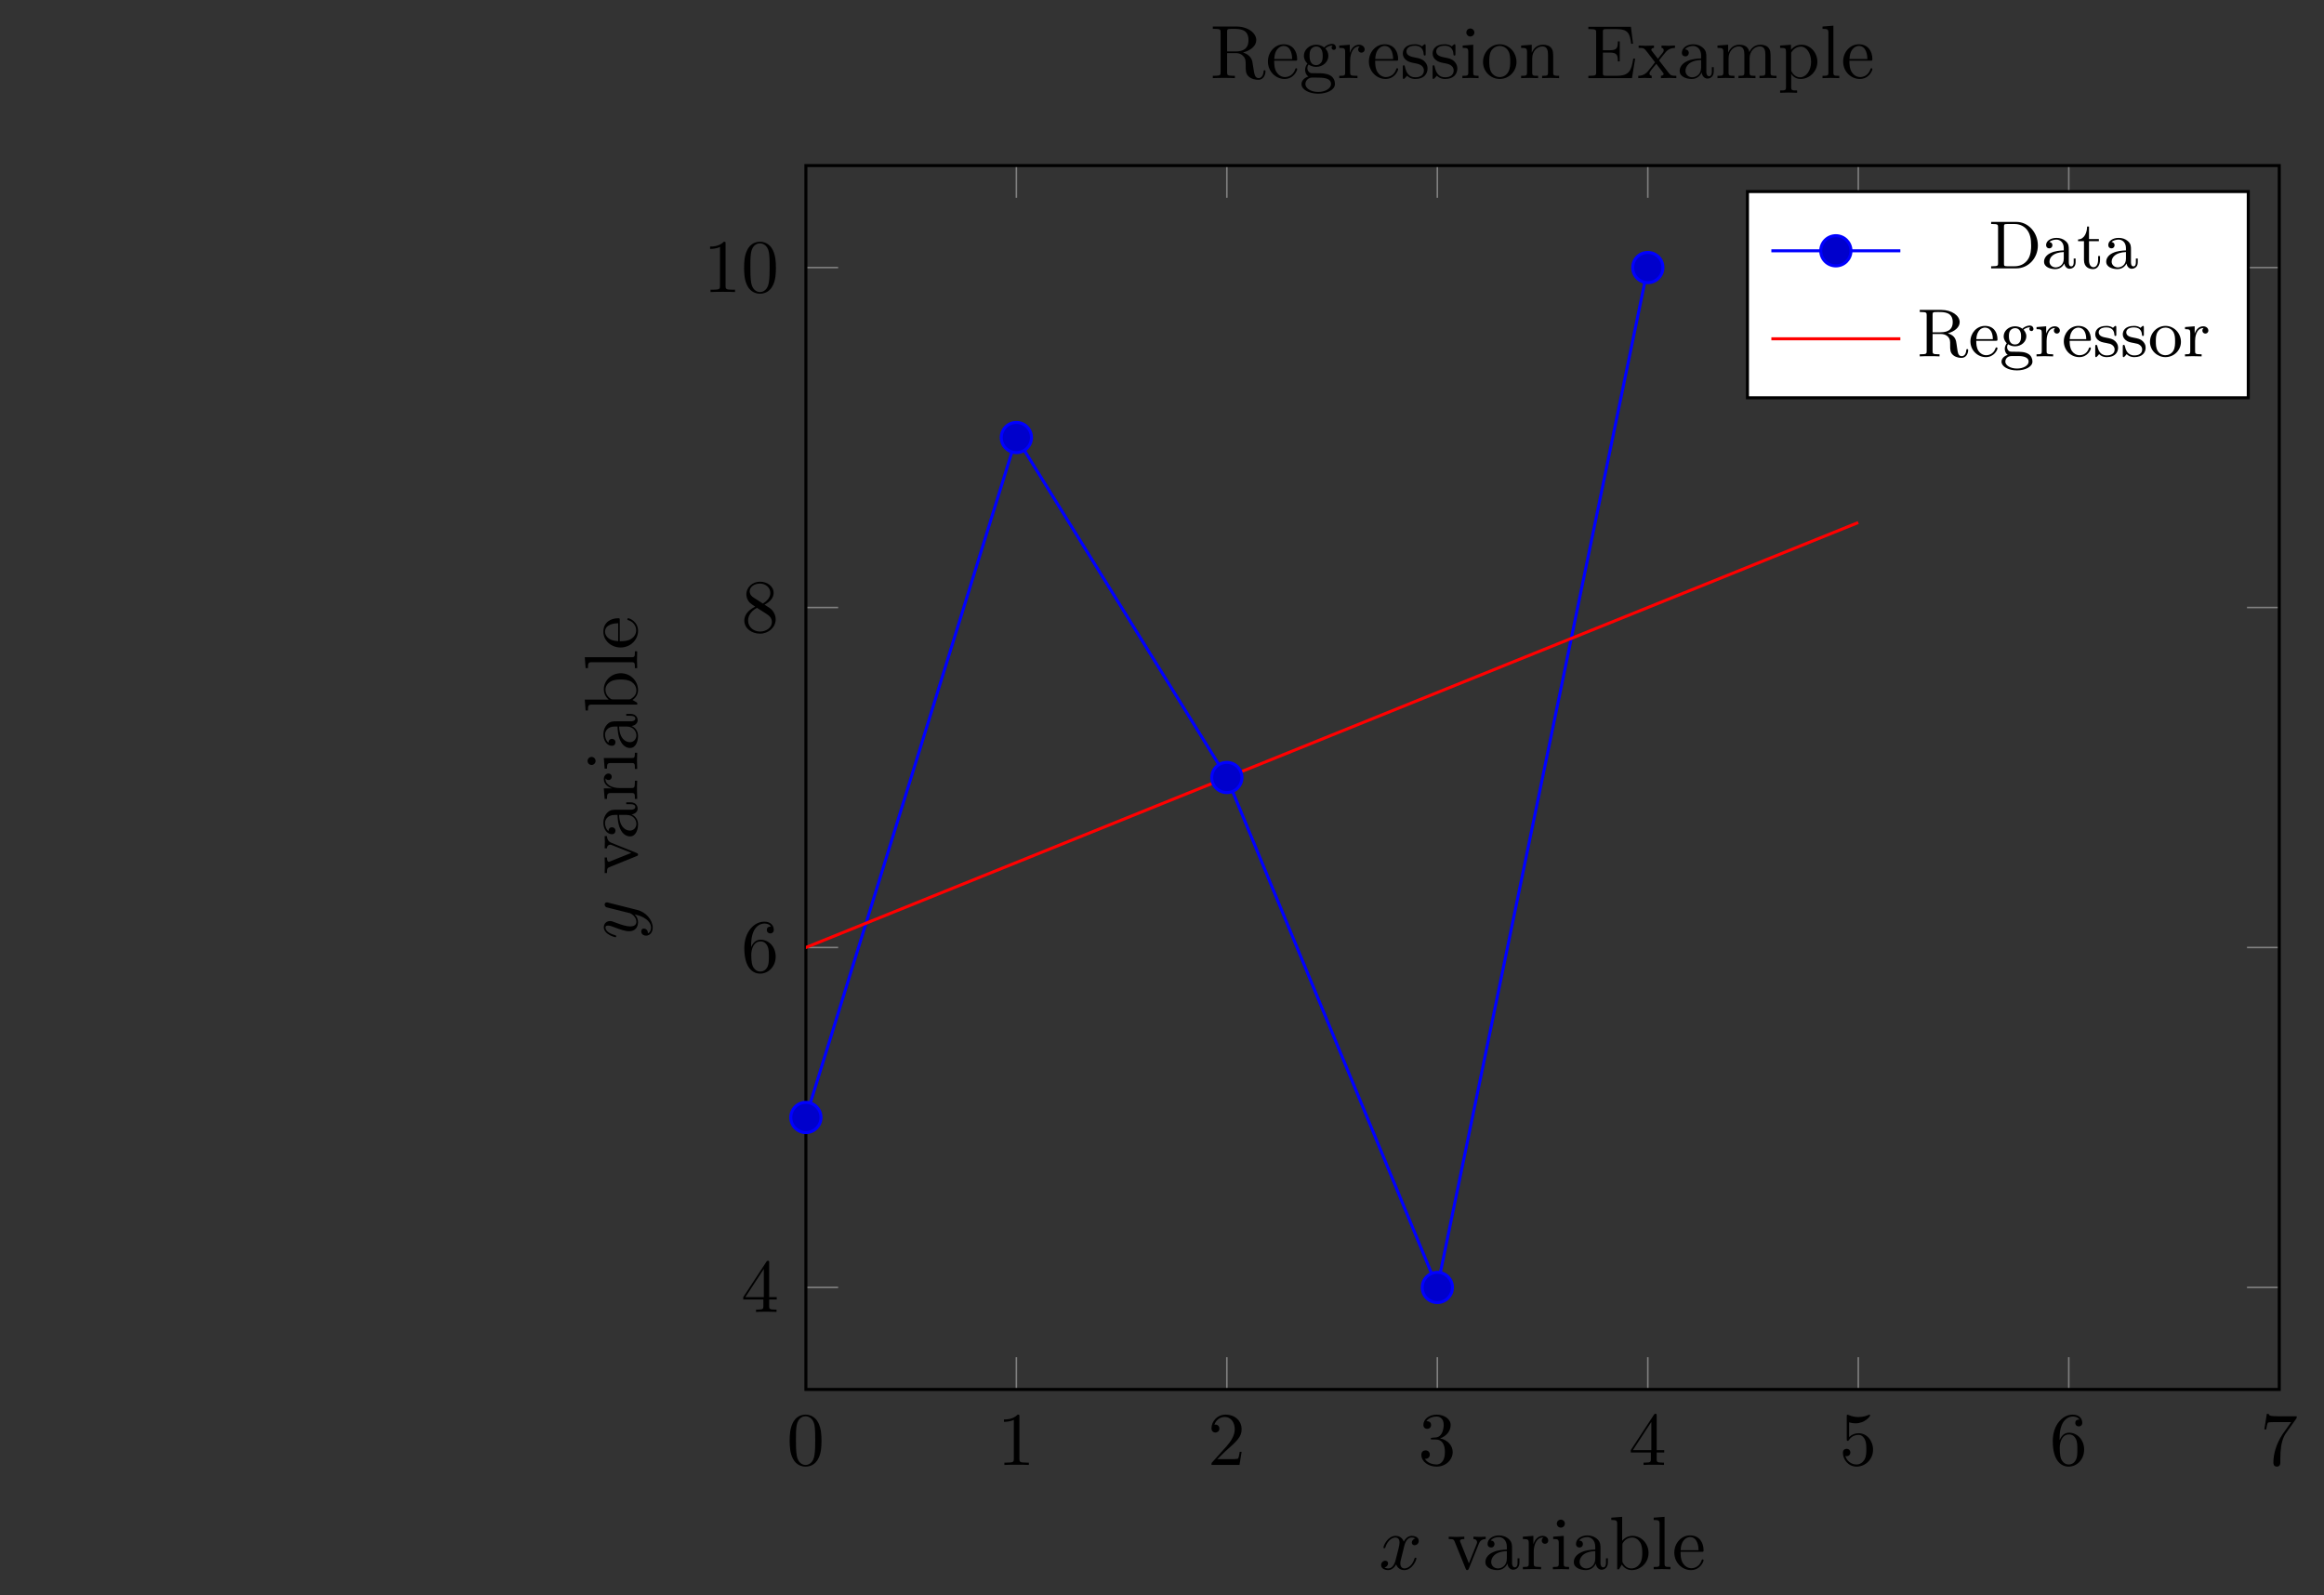 <?xml version='1.0' encoding='UTF-8'?>
<!-- This file was generated by dvisvgm 3.0.3 -->
<svg version='1.1' xmlns='http://www.w3.org/2000/svg' xmlns:xlink='http://www.w3.org/1999/xlink' width='306.345pt' height='210.299pt' viewBox='-145.773 -72 306.345 210.299'>
<rect x="-145.773" y="-72" width="306.345" height="210.299" fill="#333333" stroke="none"/>
<defs>
<path id='g0-28' d='M4.456-.798V-1.3H4.205V-.807C4.205-.708 4.205-.26 3.882-.26S3.56-.69 3.56-.834V-2.403C3.56-2.914 3.56-3.219 3.156-3.587C2.824-3.882 2.394-4.017 1.946-4.017C1.193-4.017 .565-3.64 .565-3.067C.565-2.789 .753-2.636 .986-2.636C1.228-2.636 1.399-2.815 1.399-3.049C1.399-3.434 .995-3.479 .995-3.479C1.237-3.712 1.668-3.793 1.928-3.793C2.385-3.793 2.896-3.452 2.896-2.663V-2.367C2.412-2.349 1.739-2.304 1.139-2.017C.493-1.704 .296-1.237 .296-.879C.296-.143 1.166 .099 1.766 .099C2.511 .099 2.851-.395 2.977-.646C3.022-.269 3.282 .054 3.667 .054C3.891 .054 4.456-.081 4.456-.798ZM2.896-1.264C2.896-.395 2.224-.126 1.829-.126C1.408-.126 1.013-.43 1.013-.879C1.013-1.47 1.524-2.098 2.896-2.152V-1.264Z'/>
<path id='g0-46' d='M6.519-3.013C6.519-4.716 5.272-6.124 3.694-6.124H.359V-5.846H.565C1.255-5.846 1.273-5.747 1.273-5.416V-.708C1.273-.377 1.255-.278 .565-.278H.359V0H3.694C5.245 0 6.519-1.327 6.519-3.013ZM5.631-3.013C5.631-2.645 5.631-1.704 5.138-1.076C4.671-.466 4.026-.278 3.461-.278H2.493C2.071-.278 2.053-.341 2.053-.646V-5.478C2.053-5.783 2.071-5.846 2.493-5.846H3.452C4.322-5.846 4.86-5.389 5.102-5.066C5.496-4.546 5.631-3.9 5.631-3.013Z'/>
<path id='g0-50' d='M3.829-1.067C3.829-1.13 3.784-1.184 3.703-1.184C3.613-1.184 3.587-1.121 3.578-1.085C3.273-.17 2.475-.152 2.34-.152C1.91-.152 1.542-.395 1.336-.699C1.04-1.139 1.031-1.677 1.031-2.053H3.587C3.784-2.053 3.829-2.053 3.829-2.242C3.829-3.165 3.327-4.017 2.179-4.017C1.103-4.017 .26-3.084 .26-1.973C.26-.798 1.201 .099 2.295 .099S3.829-.861 3.829-1.067ZM3.219-2.268H1.04C1.121-3.649 1.928-3.793 2.179-3.793C2.672-3.793 3.21-3.416 3.219-2.268Z'/>
<path id='g0-59' d='M4.474-3.613C4.474-3.784 4.349-4.062 3.99-4.062C3.73-4.062 3.327-3.963 3.013-3.64C2.771-3.838 2.421-3.963 2.044-3.963C1.193-3.963 .547-3.353 .547-2.645C.547-2.188 .816-1.865 .959-1.731C.941-1.713 .69-1.399 .69-.986C.69-.681 .834-.359 1.076-.197C.619-.054 .26 .278 .26 .699C.26 1.336 1.148 1.847 2.295 1.847C3.398 1.847 4.34 1.372 4.34 .681C4.34 .314 4.169-.081 3.838-.296C3.335-.61 2.815-.61 1.964-.61C1.784-.61 1.497-.61 1.426-.628C1.166-.681 .995-.924 .995-1.21C.995-1.354 1.04-1.488 1.121-1.605C1.345-1.462 1.623-1.327 2.035-1.327C2.887-1.327 3.533-1.937 3.533-2.645C3.533-3.084 3.282-3.389 3.165-3.515C3.524-3.838 3.945-3.838 4.053-3.838C4.008-3.811 3.936-3.766 3.936-3.604C3.936-3.506 3.999-3.335 4.205-3.335C4.331-3.335 4.474-3.425 4.474-3.613ZM2.842-2.645C2.842-2.439 2.842-1.569 2.035-1.569C1.237-1.569 1.237-2.448 1.237-2.645C1.237-2.887 1.255-3.192 1.408-3.407C1.542-3.587 1.784-3.721 2.035-3.721C2.842-3.721 2.842-2.851 2.842-2.645ZM3.838 .69C3.838 1.201 3.147 1.605 2.304 1.605C1.426 1.605 .762 1.184 .762 .69C.762 .547 .852-.045 1.623-.045H2.448C2.735-.045 3.838-.036 3.838 .69Z'/>
<path id='g0-81' d='M4.34-1.91C4.34-3.084 3.407-4.017 2.304-4.017C1.166-4.017 .26-3.058 .26-1.91C.26-.789 1.193 .099 2.295 .099C3.434 .099 4.34-.807 4.34-1.91ZM3.569-1.991C3.569-1.659 3.569-1.139 3.344-.744C3.093-.332 2.681-.152 2.304-.152C1.856-.152 1.479-.377 1.273-.726C1.04-1.103 1.031-1.578 1.031-1.991C1.031-2.322 1.031-2.833 1.255-3.201C1.524-3.658 1.973-3.793 2.295-3.793C2.806-3.793 3.174-3.506 3.353-3.201C3.56-2.824 3.569-2.367 3.569-1.991Z'/>
<path id='g0-95' d='M6.743-.798C6.743-.852 6.743-.959 6.617-.959C6.501-.959 6.501-.879 6.492-.807C6.447-.242 6.169-.027 5.891-.027C5.604-.027 5.505-.206 5.434-.359C5.353-.556 5.272-1.166 5.218-1.569C5.147-2.125 5.066-2.726 4.071-3.04C4.923-3.282 5.622-3.811 5.622-4.51C5.622-5.398 4.537-6.124 3.219-6.124H.359V-5.846H.565C1.255-5.846 1.273-5.747 1.273-5.416V-.708C1.273-.377 1.255-.278 .565-.278H.359V0C.78-.027 1.228-.027 1.659-.027S2.537-.027 2.968 0V-.278H2.762C2.071-.278 2.053-.377 2.053-.708V-2.95H3.129C3.775-2.95 4.062-2.609 4.098-2.573C4.367-2.242 4.367-2.107 4.367-1.47C4.367-.87 4.367-.475 4.797-.134C5.218 .197 5.756 .197 5.855 .197C6.608 .197 6.743-.583 6.743-.798ZM4.707-4.51C4.707-3.739 4.313-3.174 3.093-3.174H2.053V-5.478C2.053-5.712 2.071-5.792 2.242-5.828C2.322-5.846 2.609-5.846 2.798-5.846C3.569-5.846 4.707-5.846 4.707-4.51Z'/>
<path id='g0-96' d='M3.344-3.407C3.344-3.694 3.075-3.963 2.672-3.963C2.134-3.963 1.757-3.587 1.551-3.031H1.542V-3.963L.269-3.865V-3.587C.879-3.587 .959-3.524 .959-3.084V-.69C.959-.278 .861-.278 .269-.278V0C.744-.018 .861-.027 1.318-.027L2.457 0V-.278H2.277C1.623-.278 1.596-.377 1.596-.708V-2.053C1.596-2.421 1.695-3.739 2.717-3.739V-3.73C2.699-3.721 2.555-3.613 2.555-3.398C2.555-3.156 2.744-3.004 2.95-3.004C3.138-3.004 3.344-3.138 3.344-3.407Z'/>
<path id='g0-98' d='M3.318-1.148C3.318-1.551 3.138-1.793 2.941-2C2.636-2.295 2.313-2.358 1.65-2.484C1.417-2.529 .762-2.645 .762-3.156C.762-3.443 .968-3.82 1.784-3.82C2.753-3.82 2.815-3.075 2.833-2.851C2.842-2.744 2.842-2.69 2.959-2.69C3.084-2.69 3.084-2.753 3.084-2.923V-3.784C3.084-3.936 3.084-4.017 2.977-4.017C2.932-4.017 2.914-4.017 2.798-3.909C2.78-3.891 2.699-3.811 2.645-3.766C2.367-3.963 2.089-4.017 1.784-4.017C.601-4.017 .305-3.362 .305-2.905C.305-2.618 .43-2.385 .637-2.188C.941-1.91 1.282-1.847 1.739-1.766C2.197-1.677 2.349-1.65 2.546-1.497C2.636-1.426 2.86-1.255 2.86-.915C2.86-.126 1.955-.126 1.829-.126C.915-.126 .681-.888 .574-1.372C.547-1.462 .538-1.515 .43-1.515C.305-1.515 .305-1.444 .305-1.282V-.134C.305 .018 .305 .099 .412 .099C.466 .099 .475 .09 .637-.081C.672-.134 .771-.251 .816-.296C1.193 .072 1.605 .099 1.829 .099C2.932 .099 3.318-.547 3.318-1.148Z'/>
<path id='g0-105' d='M3.067-1.112V-1.623H2.815V-1.139C2.815-.475 2.537-.152 2.215-.152C1.614-.152 1.614-.941 1.614-1.103V-3.587H2.914V-3.865H1.614V-5.514H1.363C1.354-4.761 1.04-3.838 .17-3.811V-3.587H.95V-1.112C.95-.108 1.677 .099 2.152 .099C2.753 .099 3.067-.475 3.067-1.112Z'/>
<path id='g1-28' d='M4.812-.887V-1.445H4.563V-.887C4.563-.309 4.314-.249 4.204-.249C3.875-.249 3.836-.697 3.836-.747V-2.74C3.836-3.158 3.836-3.547 3.477-3.915C3.088-4.304 2.59-4.463 2.112-4.463C1.295-4.463 .608-3.995 .608-3.337C.608-3.039 .807-2.869 1.066-2.869C1.345-2.869 1.524-3.068 1.524-3.328C1.524-3.447 1.474-3.776 1.016-3.786C1.285-4.134 1.773-4.244 2.092-4.244C2.58-4.244 3.148-3.856 3.148-2.969V-2.6C2.64-2.57 1.943-2.54 1.315-2.242C.568-1.903 .319-1.385 .319-.946C.319-.139 1.285 .11 1.913 .11C2.57 .11 3.029-.289 3.218-.757C3.258-.359 3.527 .06 3.995 .06C4.204 .06 4.812-.08 4.812-.887ZM3.148-1.395C3.148-.448 2.431-.11 1.983-.11C1.494-.11 1.086-.458 1.086-.956C1.086-1.504 1.504-2.331 3.148-2.391V-1.395Z'/>
<path id='g1-35' d='M5.191-2.152C5.191-3.417 4.214-4.403 3.078-4.403C2.301-4.403 1.873-3.935 1.714-3.756V-6.914L.279-6.804V-6.496C.976-6.496 1.056-6.426 1.056-5.938V0H1.305L1.664-.618C1.813-.389 2.232 .11 2.969 .11C4.154 .11 5.191-.867 5.191-2.152ZM4.364-2.162C4.364-1.793 4.344-1.196 4.055-.747C3.846-.438 3.467-.11 2.929-.11C2.481-.11 2.122-.349 1.883-.717C1.743-.927 1.743-.956 1.743-1.136V-3.188C1.743-3.377 1.743-3.387 1.853-3.547C2.242-4.105 2.79-4.184 3.029-4.184C3.477-4.184 3.836-3.925 4.075-3.547C4.334-3.138 4.364-2.57 4.364-2.162Z'/>
<path id='g1-49' d='M6.496-2.57H6.247C5.998-1.036 5.768-.309 4.055-.309H2.73C2.262-.309 2.242-.379 2.242-.707V-3.367H3.138C4.105-3.367 4.214-3.049 4.214-2.202H4.463V-4.842H4.214C4.214-3.985 4.105-3.676 3.138-3.676H2.242V-6.067C2.242-6.396 2.262-6.466 2.73-6.466H4.015C5.539-6.466 5.808-5.918 5.968-4.533H6.217L5.938-6.775H.329V-6.466H.568C1.335-6.466 1.355-6.356 1.355-5.998V-.777C1.355-.418 1.335-.309 .568-.309H.329V0H6.077L6.496-2.57Z'/>
<path id='g1-50' d='M4.134-1.186C4.134-1.285 4.055-1.305 4.005-1.305C3.915-1.305 3.895-1.245 3.875-1.166C3.527-.139 2.63-.139 2.531-.139C2.032-.139 1.634-.438 1.405-.807C1.106-1.285 1.106-1.943 1.106-2.301H3.885C4.105-2.301 4.134-2.301 4.134-2.511C4.134-3.497 3.597-4.463 2.351-4.463C1.196-4.463 .279-3.437 .279-2.192C.279-.857 1.325 .11 2.471 .11C3.686 .11 4.134-.996 4.134-1.186ZM3.477-2.511H1.116C1.176-3.995 2.012-4.244 2.351-4.244C3.377-4.244 3.477-2.899 3.477-2.511Z'/>
<path id='g1-59' d='M4.832-4.025C4.832-4.194 4.712-4.513 4.324-4.513C4.125-4.513 3.686-4.453 3.268-4.045C2.849-4.374 2.431-4.403 2.212-4.403C1.285-4.403 .598-3.716 .598-2.949C.598-2.511 .817-2.132 1.066-1.923C.936-1.773 .757-1.445 .757-1.096C.757-.787 .887-.408 1.196-.209C.598-.04 .279 .389 .279 .787C.279 1.504 1.265 2.052 2.481 2.052C3.656 2.052 4.692 1.544 4.692 .767C4.692 .418 4.553-.09 4.045-.369C3.517-.648 2.939-.648 2.331-.648C2.082-.648 1.654-.648 1.584-.658C1.265-.697 1.056-1.006 1.056-1.325C1.056-1.365 1.056-1.594 1.225-1.793C1.614-1.514 2.022-1.484 2.212-1.484C3.138-1.484 3.826-2.172 3.826-2.939C3.826-3.308 3.666-3.676 3.417-3.905C3.776-4.244 4.134-4.294 4.314-4.294C4.314-4.294 4.384-4.294 4.413-4.284C4.304-4.244 4.254-4.134 4.254-4.015C4.254-3.846 4.384-3.726 4.543-3.726C4.643-3.726 4.832-3.796 4.832-4.025ZM3.078-2.949C3.078-2.68 3.068-2.361 2.919-2.112C2.839-1.993 2.61-1.714 2.212-1.714C1.345-1.714 1.345-2.71 1.345-2.939C1.345-3.208 1.355-3.527 1.504-3.776C1.584-3.895 1.813-4.174 2.212-4.174C3.078-4.174 3.078-3.178 3.078-2.949ZM4.174 .787C4.174 1.325 3.467 1.823 2.491 1.823C1.484 1.823 .797 1.315 .797 .787C.797 .329 1.176-.04 1.614-.07H2.202C3.059-.07 4.174-.07 4.174 .787Z'/>
<path id='g1-66' d='M2.461 0V-.309C1.803-.309 1.763-.359 1.763-.747V-4.403L.369-4.294V-3.985C1.016-3.985 1.106-3.925 1.106-3.437V-.757C1.106-.309 .996-.309 .329-.309V0L1.425-.03C1.773-.03 2.122-.01 2.461 0ZM1.913-6.017C1.913-6.286 1.684-6.545 1.385-6.545C1.046-6.545 .847-6.267 .847-6.017C.847-5.748 1.076-5.489 1.375-5.489C1.714-5.489 1.913-5.768 1.913-6.017Z'/>
<path id='g1-72' d='M2.54 0V-.309C1.873-.309 1.763-.309 1.763-.757V-6.914L.329-6.804V-6.496C1.026-6.496 1.106-6.426 1.106-5.938V-.757C1.106-.309 .996-.309 .329-.309V0L1.435-.03L2.54 0Z'/>
<path id='g1-75' d='M8.1 0V-.309C7.582-.309 7.333-.309 7.323-.608V-2.511C7.323-3.367 7.323-3.676 7.014-4.035C6.874-4.204 6.545-4.403 5.968-4.403C5.131-4.403 4.692-3.806 4.523-3.427C4.384-4.294 3.646-4.403 3.198-4.403C2.471-4.403 2.002-3.975 1.724-3.357V-4.403L.319-4.294V-3.985C1.016-3.985 1.096-3.915 1.096-3.427V-.757C1.096-.309 .986-.309 .319-.309V0L1.445-.03L2.56 0V-.309C1.893-.309 1.783-.309 1.783-.757V-2.59C1.783-3.626 2.491-4.184 3.128-4.184C3.756-4.184 3.866-3.646 3.866-3.078V-.757C3.866-.309 3.756-.309 3.088-.309V0L4.214-.03L5.33 0V-.309C4.663-.309 4.553-.309 4.553-.757V-2.59C4.553-3.626 5.26-4.184 5.898-4.184C6.526-4.184 6.635-3.646 6.635-3.078V-.757C6.635-.309 6.526-.309 5.858-.309V0L6.984-.03L8.1 0Z'/>
<path id='g1-77' d='M5.33 0V-.309C4.812-.309 4.563-.309 4.553-.608V-2.511C4.553-3.367 4.553-3.676 4.244-4.035C4.105-4.204 3.776-4.403 3.198-4.403C2.471-4.403 2.002-3.975 1.724-3.357V-4.403L.319-4.294V-3.985C1.016-3.985 1.096-3.915 1.096-3.427V-.757C1.096-.309 .986-.309 .319-.309V0L1.445-.03L2.56 0V-.309C1.893-.309 1.783-.309 1.783-.757V-2.59C1.783-3.626 2.491-4.184 3.128-4.184C3.756-4.184 3.866-3.646 3.866-3.078V-.757C3.866-.309 3.756-.309 3.088-.309V0L4.214-.03L5.33 0Z'/>
<path id='g1-81' d='M4.692-2.132C4.692-3.407 3.696-4.463 2.491-4.463C1.245-4.463 .279-3.377 .279-2.132C.279-.847 1.315 .11 2.481 .11C3.686 .11 4.692-.867 4.692-2.132ZM3.866-2.212C3.866-1.853 3.866-1.315 3.646-.877C3.427-.428 2.989-.139 2.491-.139C2.062-.139 1.624-.349 1.355-.807C1.106-1.245 1.106-1.853 1.106-2.212C1.106-2.6 1.106-3.138 1.345-3.577C1.614-4.035 2.082-4.244 2.481-4.244C2.919-4.244 3.347-4.025 3.606-3.597S3.866-2.59 3.866-2.212Z'/>
<path id='g1-84' d='M5.191-2.152C5.191-3.417 4.224-4.403 3.108-4.403C2.331-4.403 1.913-3.965 1.714-3.746V-4.403L.279-4.294V-3.985C.986-3.985 1.056-3.925 1.056-3.487V1.176C1.056 1.624 .946 1.624 .279 1.624V1.933L1.395 1.903L2.521 1.933V1.624C1.853 1.624 1.743 1.624 1.743 1.176V-.498V-.588C1.793-.428 2.212 .11 2.969 .11C4.154 .11 5.191-.867 5.191-2.152ZM4.364-2.152C4.364-.946 3.666-.11 2.929-.11C2.531-.11 2.152-.309 1.883-.717C1.743-.927 1.743-.936 1.743-1.136V-3.357C2.032-3.866 2.521-4.154 3.029-4.154C3.756-4.154 4.364-3.278 4.364-2.152Z'/>
<path id='g1-95' d='M7.293-.877C7.293-.936 7.293-1.046 7.163-1.046C7.054-1.046 7.054-.956 7.044-.887C6.984-.179 6.635 0 6.386 0C5.898 0 5.818-.508 5.679-1.435L5.549-2.232C5.37-2.869 4.882-3.198 4.334-3.387C5.3-3.626 6.077-4.234 6.077-5.011C6.077-5.968 4.941-6.804 3.477-6.804H.349V-6.496H.588C1.355-6.496 1.375-6.386 1.375-6.027V-.777C1.375-.418 1.355-.309 .588-.309H.349V0C.707-.03 1.415-.03 1.803-.03S2.899-.03 3.258 0V-.309H3.019C2.252-.309 2.232-.418 2.232-.777V-3.298H3.377C3.537-3.298 3.955-3.298 4.304-2.959C4.682-2.6 4.682-2.291 4.682-1.624C4.682-.976 4.682-.578 5.091-.199C5.499 .159 6.047 .219 6.346 .219C7.123 .219 7.293-.598 7.293-.877ZM5.051-5.011C5.051-4.324 4.812-3.517 3.337-3.517H2.232V-6.097C2.232-6.326 2.232-6.446 2.451-6.476C2.55-6.496 2.839-6.496 3.039-6.496C3.935-6.496 5.051-6.456 5.051-5.011Z'/>
<path id='g1-96' d='M3.626-3.796C3.626-4.115 3.318-4.403 2.889-4.403C2.162-4.403 1.803-3.736 1.664-3.308V-4.403L.279-4.294V-3.985C.976-3.985 1.056-3.915 1.056-3.427V-.757C1.056-.309 .946-.309 .279-.309V0L1.415-.03C1.813-.03 2.281-.03 2.68 0V-.309H2.471C1.733-.309 1.714-.418 1.714-.777V-2.311C1.714-3.298 2.132-4.184 2.889-4.184C2.959-4.184 2.979-4.184 2.999-4.174C2.969-4.164 2.77-4.045 2.77-3.786C2.77-3.507 2.979-3.357 3.198-3.357C3.377-3.357 3.626-3.477 3.626-3.796Z'/>
<path id='g1-98' d='M3.587-1.275C3.587-1.803 3.288-2.102 3.168-2.222C2.839-2.54 2.451-2.62 2.032-2.7C1.474-2.809 .807-2.939 .807-3.517C.807-3.866 1.066-4.274 1.923-4.274C3.019-4.274 3.068-3.377 3.088-3.068C3.098-2.979 3.208-2.979 3.208-2.979C3.337-2.979 3.337-3.029 3.337-3.218V-4.224C3.337-4.394 3.337-4.463 3.228-4.463C3.178-4.463 3.158-4.463 3.029-4.344C2.999-4.304 2.899-4.214 2.859-4.184C2.481-4.463 2.072-4.463 1.923-4.463C.707-4.463 .329-3.796 .329-3.238C.329-2.889 .488-2.61 .757-2.391C1.076-2.132 1.355-2.072 2.072-1.933C2.291-1.893 3.108-1.733 3.108-1.016C3.108-.508 2.76-.11 1.983-.11C1.146-.11 .787-.677 .598-1.524C.568-1.654 .558-1.694 .458-1.694C.329-1.694 .329-1.624 .329-1.445V-.13C.329 .04 .329 .11 .438 .11C.488 .11 .498 .1 .687-.09C.707-.11 .707-.13 .887-.319C1.325 .1 1.773 .11 1.983 .11C3.128 .11 3.587-.558 3.587-1.275Z'/>
<path id='g1-112' d='M5.061-3.985V-4.294C4.832-4.274 4.543-4.264 4.314-4.264L3.447-4.294V-3.985C3.816-3.975 3.925-3.746 3.925-3.557C3.925-3.467 3.905-3.427 3.866-3.318L2.849-.777L1.733-3.557C1.674-3.686 1.674-3.726 1.674-3.726C1.674-3.985 2.062-3.985 2.242-3.985V-4.294L1.156-4.264C.887-4.264 .488-4.274 .189-4.294V-3.985C.817-3.985 .857-3.925 .986-3.616L2.421-.08C2.481 .06 2.501 .11 2.63 .11S2.8 .02 2.839-.08L4.144-3.318C4.234-3.547 4.403-3.975 5.061-3.985Z'/>
<path id='g1-116' d='M5.141 0V-.309C4.603-.309 4.423-.329 4.194-.618L2.859-2.341C3.158-2.72 3.537-3.208 3.776-3.467C4.085-3.826 4.493-3.975 4.961-3.985V-4.294C4.702-4.274 4.403-4.264 4.144-4.264C3.846-4.264 3.318-4.284 3.188-4.294V-3.985C3.397-3.965 3.477-3.836 3.477-3.676S3.377-3.387 3.328-3.328L2.71-2.55L1.933-3.557C1.843-3.656 1.843-3.676 1.843-3.736C1.843-3.885 1.993-3.975 2.192-3.985V-4.294L1.116-4.264C.907-4.264 .438-4.274 .169-4.294V-3.985C.867-3.985 .877-3.975 1.345-3.377L2.331-2.092C1.863-1.494 1.863-1.474 1.395-.907C.917-.329 .329-.309 .12-.309V0C.379-.02 .687-.03 .946-.03L1.893 0V-.309C1.674-.339 1.604-.468 1.604-.618C1.604-.837 1.893-1.166 2.501-1.883L3.258-.887C3.337-.777 3.467-.618 3.467-.558C3.467-.468 3.377-.319 3.108-.309V0L4.184-.03C4.453-.03 4.842-.02 5.141 0Z'/>
<path id='g3-48' d='M4.583-3.188C4.583-3.985 4.533-4.782 4.184-5.519C3.726-6.476 2.909-6.635 2.491-6.635C1.893-6.635 1.166-6.376 .757-5.45C.438-4.762 .389-3.985 .389-3.188C.389-2.441 .428-1.544 .837-.787C1.265 .02 1.993 .219 2.481 .219C3.019 .219 3.776 .01 4.214-.936C4.533-1.624 4.583-2.401 4.583-3.188ZM2.481 0C2.092 0 1.504-.249 1.325-1.205C1.215-1.803 1.215-2.72 1.215-3.308C1.215-3.945 1.215-4.603 1.295-5.141C1.484-6.326 2.232-6.416 2.481-6.416C2.809-6.416 3.467-6.237 3.656-5.25C3.756-4.692 3.756-3.935 3.756-3.308C3.756-2.56 3.756-1.883 3.646-1.245C3.497-.299 2.929 0 2.481 0Z'/>
<path id='g3-49' d='M2.929-6.376C2.929-6.615 2.929-6.635 2.7-6.635C2.082-5.998 1.205-5.998 .887-5.998V-5.689C1.086-5.689 1.674-5.689 2.192-5.948V-.787C2.192-.428 2.162-.309 1.265-.309H.946V0C1.295-.03 2.162-.03 2.56-.03S3.826-.03 4.174 0V-.309H3.856C2.959-.309 2.929-.418 2.929-.787V-6.376Z'/>
<path id='g3-50' d='M1.265-.767L2.321-1.793C3.875-3.168 4.473-3.706 4.473-4.702C4.473-5.838 3.577-6.635 2.361-6.635C1.235-6.635 .498-5.719 .498-4.832C.498-4.274 .996-4.274 1.026-4.274C1.196-4.274 1.544-4.394 1.544-4.802C1.544-5.061 1.365-5.32 1.016-5.32C.936-5.32 .917-5.32 .887-5.31C1.116-5.958 1.654-6.326 2.232-6.326C3.138-6.326 3.567-5.519 3.567-4.702C3.567-3.905 3.068-3.118 2.521-2.501L.608-.369C.498-.259 .498-.239 .498 0H4.194L4.473-1.733H4.224C4.174-1.435 4.105-.996 4.005-.847C3.935-.767 3.278-.767 3.059-.767H1.265Z'/>
<path id='g3-51' d='M2.889-3.507C3.706-3.776 4.284-4.473 4.284-5.26C4.284-6.077 3.407-6.635 2.451-6.635C1.445-6.635 .687-6.037 .687-5.28C.687-4.951 .907-4.762 1.196-4.762C1.504-4.762 1.704-4.981 1.704-5.27C1.704-5.768 1.235-5.768 1.086-5.768C1.395-6.257 2.052-6.386 2.411-6.386C2.819-6.386 3.367-6.167 3.367-5.27C3.367-5.151 3.347-4.573 3.088-4.134C2.79-3.656 2.451-3.626 2.202-3.616C2.122-3.606 1.883-3.587 1.813-3.587C1.733-3.577 1.664-3.567 1.664-3.467C1.664-3.357 1.733-3.357 1.903-3.357H2.341C3.158-3.357 3.527-2.68 3.527-1.704C3.527-.349 2.839-.06 2.401-.06C1.973-.06 1.225-.229 .877-.817C1.225-.767 1.534-.986 1.534-1.365C1.534-1.724 1.265-1.923 .976-1.923C.737-1.923 .418-1.783 .418-1.345C.418-.438 1.345 .219 2.431 .219C3.646 .219 4.553-.687 4.553-1.704C4.553-2.521 3.925-3.298 2.889-3.507Z'/>
<path id='g3-52' d='M2.929-1.644V-.777C2.929-.418 2.909-.309 2.172-.309H1.963V0C2.371-.03 2.889-.03 3.308-.03S4.254-.03 4.663 0V-.309H4.453C3.716-.309 3.696-.418 3.696-.777V-1.644H4.692V-1.953H3.696V-6.486C3.696-6.685 3.696-6.745 3.537-6.745C3.447-6.745 3.417-6.745 3.337-6.625L.279-1.953V-1.644H2.929ZM2.989-1.953H.558L2.989-5.669V-1.953Z'/>
<path id='g3-53' d='M4.473-2.002C4.473-3.188 3.656-4.184 2.58-4.184C2.102-4.184 1.674-4.025 1.315-3.676V-5.619C1.514-5.559 1.843-5.489 2.162-5.489C3.387-5.489 4.085-6.396 4.085-6.526C4.085-6.585 4.055-6.635 3.985-6.635C3.975-6.635 3.955-6.635 3.905-6.605C3.706-6.516 3.218-6.316 2.55-6.316C2.152-6.316 1.694-6.386 1.225-6.595C1.146-6.625 1.126-6.625 1.106-6.625C1.006-6.625 1.006-6.545 1.006-6.386V-3.437C1.006-3.258 1.006-3.178 1.146-3.178C1.215-3.178 1.235-3.208 1.275-3.268C1.385-3.427 1.753-3.965 2.56-3.965C3.078-3.965 3.328-3.507 3.407-3.328C3.567-2.959 3.587-2.57 3.587-2.072C3.587-1.724 3.587-1.126 3.347-.707C3.108-.319 2.74-.06 2.281-.06C1.554-.06 .986-.588 .817-1.176C.847-1.166 .877-1.156 .986-1.156C1.315-1.156 1.484-1.405 1.484-1.644S1.315-2.132 .986-2.132C.847-2.132 .498-2.062 .498-1.604C.498-.747 1.186 .219 2.301 .219C3.457 .219 4.473-.737 4.473-2.002Z'/>
<path id='g3-54' d='M1.315-3.268V-3.507C1.315-6.027 2.55-6.386 3.059-6.386C3.298-6.386 3.716-6.326 3.935-5.988C3.786-5.988 3.387-5.988 3.387-5.539C3.387-5.23 3.626-5.081 3.846-5.081C4.005-5.081 4.304-5.171 4.304-5.559C4.304-6.157 3.866-6.635 3.039-6.635C1.763-6.635 .418-5.35 .418-3.148C.418-.488 1.574 .219 2.501 .219C3.606 .219 4.553-.717 4.553-2.032C4.553-3.298 3.666-4.254 2.56-4.254C1.883-4.254 1.514-3.746 1.315-3.268ZM2.501-.06C1.873-.06 1.574-.658 1.514-.807C1.335-1.275 1.335-2.072 1.335-2.252C1.335-3.029 1.654-4.025 2.55-4.025C2.71-4.025 3.168-4.025 3.477-3.407C3.656-3.039 3.656-2.531 3.656-2.042C3.656-1.564 3.656-1.066 3.487-.707C3.188-.11 2.73-.06 2.501-.06Z'/>
<path id='g3-55' d='M4.742-6.067C4.832-6.187 4.832-6.207 4.832-6.416H2.411C1.196-6.416 1.176-6.545 1.136-6.735H.887L.558-4.682H.807C.837-4.842 .927-5.469 1.056-5.589C1.126-5.649 1.903-5.649 2.032-5.649H4.095C3.985-5.489 3.198-4.403 2.979-4.075C2.082-2.73 1.753-1.345 1.753-.329C1.753-.229 1.753 .219 2.212 .219S2.67-.229 2.67-.329V-.837C2.67-1.385 2.7-1.933 2.78-2.471C2.819-2.7 2.959-3.557 3.397-4.174L4.742-6.067Z'/>
<path id='g3-56' d='M1.624-4.553C1.166-4.852 1.126-5.191 1.126-5.36C1.126-5.968 1.773-6.386 2.481-6.386C3.208-6.386 3.846-5.868 3.846-5.151C3.846-4.583 3.457-4.105 2.859-3.756L1.624-4.553ZM3.078-3.606C3.796-3.975 4.284-4.493 4.284-5.151C4.284-6.067 3.397-6.635 2.491-6.635C1.494-6.635 .687-5.898 .687-4.971C.687-4.792 .707-4.344 1.126-3.875C1.235-3.756 1.604-3.507 1.853-3.337C1.275-3.049 .418-2.491 .418-1.504C.418-.448 1.435 .219 2.481 .219C3.606 .219 4.553-.608 4.553-1.674C4.553-2.032 4.443-2.481 4.065-2.899C3.875-3.108 3.716-3.208 3.078-3.606ZM2.082-3.188L3.308-2.411C3.587-2.222 4.055-1.923 4.055-1.315C4.055-.578 3.308-.06 2.491-.06C1.634-.06 .917-.677 .917-1.504C.917-2.082 1.235-2.72 2.082-3.188Z'/>
<path id='g2-120' d='M3.328-3.009C3.387-3.268 3.616-4.184 4.314-4.184C4.364-4.184 4.603-4.184 4.812-4.055C4.533-4.005 4.334-3.756 4.334-3.517C4.334-3.357 4.443-3.168 4.712-3.168C4.932-3.168 5.25-3.347 5.25-3.746C5.25-4.264 4.663-4.403 4.324-4.403C3.746-4.403 3.397-3.875 3.278-3.646C3.029-4.304 2.491-4.403 2.202-4.403C1.166-4.403 .598-3.118 .598-2.869C.598-2.77 .697-2.77 .717-2.77C.797-2.77 .827-2.79 .847-2.879C1.186-3.935 1.843-4.184 2.182-4.184C2.371-4.184 2.72-4.095 2.72-3.517C2.72-3.208 2.55-2.54 2.182-1.146C2.022-.528 1.674-.11 1.235-.11C1.176-.11 .946-.11 .737-.239C.986-.289 1.205-.498 1.205-.777C1.205-1.046 .986-1.126 .837-1.126C.538-1.126 .289-.867 .289-.548C.289-.09 .787 .11 1.225 .11C1.883 .11 2.242-.588 2.271-.648C2.391-.279 2.75 .11 3.347 .11C4.374 .11 4.941-1.176 4.941-1.425C4.941-1.524 4.852-1.524 4.822-1.524C4.732-1.524 4.712-1.484 4.692-1.415C4.364-.349 3.686-.11 3.367-.11C2.979-.11 2.819-.428 2.819-.767C2.819-.986 2.879-1.205 2.989-1.644L3.328-3.009Z'/>
<path id='g2-121' d='M4.842-3.796C4.882-3.935 4.882-3.955 4.882-4.025C4.882-4.204 4.742-4.294 4.593-4.294C4.493-4.294 4.334-4.234 4.244-4.085C4.224-4.035 4.144-3.726 4.105-3.547C4.035-3.288 3.965-3.019 3.905-2.75L3.457-.956C3.417-.807 2.989-.11 2.331-.11C1.823-.11 1.714-.548 1.714-.917C1.714-1.375 1.883-1.993 2.222-2.869C2.381-3.278 2.421-3.387 2.421-3.587C2.421-4.035 2.102-4.403 1.604-4.403C.658-4.403 .289-2.959 .289-2.869C.289-2.77 .389-2.77 .408-2.77C.508-2.77 .518-2.79 .568-2.949C.837-3.885 1.235-4.184 1.574-4.184C1.654-4.184 1.823-4.184 1.823-3.866C1.823-3.616 1.724-3.357 1.654-3.168C1.255-2.112 1.076-1.544 1.076-1.076C1.076-.189 1.704 .11 2.291 .11C2.68 .11 3.019-.06 3.298-.339C3.168 .179 3.049 .667 2.65 1.196C2.391 1.534 2.012 1.823 1.554 1.823C1.415 1.823 .966 1.793 .797 1.405C.956 1.405 1.086 1.405 1.225 1.285C1.325 1.196 1.425 1.066 1.425 .877C1.425 .568 1.156 .528 1.056 .528C.827 .528 .498 .687 .498 1.176C.498 1.674 .936 2.042 1.554 2.042C2.58 2.042 3.606 1.136 3.885 .01L4.842-3.796Z'/>
</defs>
<g id='page1'>
<g stroke-miterlimit='10' transform='matrix(.996 0 0 -.996 -178.267 108.932)' fill='#000' stroke='#000' stroke-width='0.4'>
<g stroke-width='0.2' fill='#808080' stroke='#808080'>
<path d='M139.282-2.251V2.017M167.139-2.251V2.017M194.995-2.251V2.017M222.852-2.251V2.017M250.708-2.251V2.017M278.564-2.251V2.017M306.421-2.251V2.017M334.277-2.251V2.017M139.282 159.744V155.477M167.139 159.744V155.477M194.995 159.744V155.477M222.852 159.744V155.477M250.708 159.744V155.477M278.564 159.744V155.477M306.421 159.744V155.477M334.277 159.744V155.477' fill='none'/>
</g>
<g stroke-width='0.2' fill='#808080' stroke='#808080'>
<path d='M139.282 11.25H143.55M139.282 56.248H143.55M139.282 101.246H143.55M139.282 146.244H143.55M334.277 11.25H330.009M334.277 56.248H330.009M334.277 101.246H330.009M334.277 146.244H330.009' fill='none'/>
</g>
<path d='M139.282-2.251V159.744H334.277V-2.251H139.282Z' fill='none'/>
<g transform='matrix(1.004 0 0 -1.004 283.102 69.886)' stroke='none' fill='#000'>
<use x='-145.773' y='81.807' xlink:href='#g3-48'/>
</g>
<g transform='matrix(1.004 0 0 -1.004 310.958 69.886)' stroke='none' fill='#000'>
<use x='-145.773' y='81.807' xlink:href='#g3-49'/>
</g>
<g transform='matrix(1.004 0 0 -1.004 338.815 69.886)' stroke='none' fill='#000'>
<use x='-145.773' y='81.807' xlink:href='#g3-50'/>
</g>
<g transform='matrix(1.004 0 0 -1.004 366.671 69.886)' stroke='none' fill='#000'>
<use x='-145.773' y='81.807' xlink:href='#g3-51'/>
</g>
<g transform='matrix(1.004 0 0 -1.004 394.528 69.886)' stroke='none' fill='#000'>
<use x='-145.773' y='81.807' xlink:href='#g3-52'/>
</g>
<g transform='matrix(1.004 0 0 -1.004 422.384 69.886)' stroke='none' fill='#000'>
<use x='-145.773' y='81.807' xlink:href='#g3-53'/>
</g>
<g transform='matrix(1.004 0 0 -1.004 450.24 69.886)' stroke='none' fill='#000'>
<use x='-145.773' y='81.807' xlink:href='#g3-54'/>
</g>
<g transform='matrix(1.004 0 0 -1.004 478.097 69.886)' stroke='none' fill='#000'>
<use x='-145.773' y='81.807' xlink:href='#g3-55'/>
</g>
<g transform='matrix(1.004 0 0 -1.004 277.069 90.141)' stroke='none' fill='#000'>
<use x='-145.773' y='81.807' xlink:href='#g3-52'/>
</g>
<g transform='matrix(1.004 0 0 -1.004 277.069 135.139)' stroke='none' fill='#000'>
<use x='-145.773' y='81.807' xlink:href='#g3-54'/>
</g>
<g transform='matrix(1.004 0 0 -1.004 277.069 180.138)' stroke='none' fill='#000'>
<use x='-145.773' y='81.807' xlink:href='#g3-56'/>
</g>
<g transform='matrix(1.004 0 0 -1.004 272.069 225.136)' stroke='none' fill='#000'>
<use x='-145.773' y='81.807' xlink:href='#g3-49'/>
<use x='-140.792' y='81.807' xlink:href='#g3-48'/>
</g>
<clipPath id='pgfcp1'>
<path d='M139.282-2.251H334.277V159.744H139.282Z'/> </clipPath>
<g clip-path='url(#pgfcp1)'>
<g fill='#00f' stroke='#00f'>
<path d='M139.282 33.749L167.139 123.745L194.995 78.747L222.852 11.25L250.708 146.244' fill='none'/>
</g>
<g fill='#f00' stroke='#f00'>
<path d='M0 0C0 0 8.386 3.387 11.607 4.687C14.827 5.988 19.993 8.074 23.213 9.374C26.434 10.675 31.599 12.761 34.82 14.062C38.041 15.362 43.206 17.448 46.427 18.749C49.647 20.05 54.813 22.135 58.033 23.436C61.254 24.737 66.419 26.823 69.64 28.123S78.026 31.51 81.247 32.811C84.467 34.111 89.633 36.197 92.853 37.498C96.074 38.799 101.239 40.884 104.46 42.185C107.681 43.486 112.846 45.572 116.067 46.872C119.287 48.173 124.453 50.259 127.673 51.56C130.894 52.86 136.059 54.946 139.28 56.247S147.666 59.633 150.887 60.934C154.107 62.235 159.273 64.321 162.493 65.621C165.714 66.922 170.879 69.008 174.1 70.308C177.321 71.609 182.486 73.695 185.707 74.996C188.927 76.296 194.093 78.382 197.313 79.683C200.534 80.984 205.699 83.07 208.92 84.37S217.306 87.757 220.527 89.057C223.747 90.358 228.913 92.444 232.133 93.745C235.354 95.045 240.519 97.131 243.74 98.432C246.961 99.733 252.126 101.818 255.347 103.119C258.567 104.42 263.733 106.506 266.953 107.806C270.174 109.107 278.56 112.494 278.56 112.494' fill='none'/>
</g>
</g>
<g fill='#00c' stroke='#00f'>
<path d='M141.282 33.749C141.282 34.853 140.387 35.749 139.282 35.749C138.178 35.749 137.282 34.853 137.282 33.749C137.282 32.644 138.178 31.749 139.282 31.749C140.387 31.749 141.282 32.644 141.282 33.749ZM139.282 33.749'/>
<path d='M169.139 123.745C169.139 124.85 168.243 125.745 167.139 125.745C166.034 125.745 165.139 124.85 165.139 123.745C165.139 122.64 166.034 121.745 167.139 121.745C168.243 121.745 169.139 122.64 169.139 123.745ZM167.139 123.745'/>
<path d='M196.995 78.747C196.995 79.851 196.1 80.747 194.995 80.747C193.891 80.747 192.995 79.851 192.995 78.747C192.995 77.642 193.891 76.747 194.995 76.747C196.1 76.747 196.995 77.642 196.995 78.747ZM194.995 78.747'/>
<path d='M224.852 11.25C224.852 12.354 223.956 13.25 222.852 13.25C221.747 13.25 220.852 12.354 220.852 11.25C220.852 10.145 221.747 9.25 222.852 9.25C223.956 9.25 224.852 10.145 224.852 11.25ZM222.852 11.25'/>
<path d='M252.708 146.244C252.708 147.349 251.813 148.244 250.708 148.244C249.603 148.244 248.708 147.349 248.708 146.244S249.603 144.244 250.708 144.244C251.813 144.244 252.708 145.139 252.708 146.244ZM250.708 146.244'/>
<path d='' fill='none'/>
</g>
<g transform='matrix(1.004 0 0 -1.004 361.477 56.08)' stroke='none' fill='#000'>
<use x='-145.773' y='81.807' xlink:href='#g2-120'/>
<use x='-136.761' y='81.807' xlink:href='#g1-112'/>
<use x='-132.059' y='81.807' xlink:href='#g1-28'/>
<use x='-127.078' y='81.807' xlink:href='#g1-96'/>
<use x='-123.172' y='81.807' xlink:href='#g1-66'/>
<use x='-120.403' y='81.807' xlink:href='#g1-28'/>
<use x='-115.421' y='81.807' xlink:href='#g1-35'/>
<use x='-109.882' y='81.807' xlink:href='#g1-72'/>
<use x='-107.113' y='81.807' xlink:href='#g1-50'/>
</g>
<g transform='matrix(0 1.004 1.004 0 34.825 203.671)' stroke='none' fill='#000'>
<use x='-145.773' y='81.807' xlink:href='#g2-121'/>
<use x='-137.213' y='81.807' xlink:href='#g1-112'/>
<use x='-132.511' y='81.807' xlink:href='#g1-28'/>
<use x='-127.53' y='81.807' xlink:href='#g1-96'/>
<use x='-123.624' y='81.807' xlink:href='#g1-66'/>
<use x='-120.855' y='81.807' xlink:href='#g1-28'/>
<use x='-115.873' y='81.807' xlink:href='#g1-35'/>
<use x='-110.334' y='81.807' xlink:href='#g1-72'/>
<use x='-107.565' y='81.807' xlink:href='#g1-50'/>
</g>
<g transform='matrix(1.004 0 0 -1.004 339.144 253.451)' stroke='none' fill='#000'>
<use x='-145.773' y='81.807' xlink:href='#g1-95'/>
<use x='-138.44' y='81.807' xlink:href='#g1-50'/>
<use x='-134.017' y='81.807' xlink:href='#g1-59'/>
<use x='-129.036' y='81.807' xlink:href='#g1-96'/>
<use x='-125.13' y='81.807' xlink:href='#g1-50'/>
<use x='-120.707' y='81.807' xlink:href='#g1-98'/>
<use x='-116.782' y='81.807' xlink:href='#g1-98'/>
<use x='-112.856' y='81.807' xlink:href='#g1-66'/>
<use x='-110.087' y='81.807' xlink:href='#g1-81'/>
<use x='-105.105' y='81.807' xlink:href='#g1-77'/>
<use x='-96.249' y='81.807' xlink:href='#g1-49'/>
<use x='-89.464' y='81.807' xlink:href='#g1-116'/>
<use x='-84.204' y='81.807' xlink:href='#g1-28'/>
<use x='-79.222' y='81.807' xlink:href='#g1-75'/>
<use x='-70.924' y='81.807' xlink:href='#g1-84'/>
<use x='-65.384' y='81.807' xlink:href='#g1-72'/>
<use x='-62.615' y='81.807' xlink:href='#g1-50'/>
</g>
<g fill='#fff' stroke='#000'>
<g fill='#fff' stroke='#000'>
<path d='M263.897 129.01H330.177V156.304H263.897Z'/>
</g>
<g transform='matrix(1.004 0 0 -1.004 413.216 218.947)' stroke='#000' stroke-miterlimit='10'>
<g transform='matrix(.996 0 0 -.996 -145.574 70.204)' fill='#00f' stroke='#00f'>
<path d='M0 0H8.536H17.072' fill='none'/>
<g fill='#00c'>
<path d='M10.536 0C10.536 1.105 9.64 2 8.536 2C7.431 2 6.536 1.105 6.536 0S7.431-2 8.536-2C9.64-2 10.536-1.105 10.536 0ZM8.536 0'/>
</g>
</g>
<g transform='translate(-9.921 2.315)' stroke='none' fill='#000'>
<use x='-107.042' y='70.204' xlink:href='#g0-46'/>
<use x='-100.004' y='70.204' xlink:href='#g0-28'/>
<use x='-95.395' y='70.204' xlink:href='#g0-105'/>
<use x='-91.808' y='70.204' xlink:href='#g0-28'/>
</g>
<g transform='matrix(.996 0 0 -.996 -145.574 81.807)' fill='#f00' stroke='#f00'>
<path d='M0 0C0 0 6.167 0 8.536 0C10.905 0 17.072 0 17.072 0' fill='none'/>
</g>
<g transform='translate(-19.331 2.315)' stroke='none' fill='#000'>
<use x='-107.042' y='81.807' xlink:href='#g0-95'/>
<use x='-100.264' y='81.807' xlink:href='#g0-50'/>
<use x='-96.166' y='81.807' xlink:href='#g0-59'/>
<use x='-91.557' y='81.807' xlink:href='#g0-96'/>
<use x='-87.953' y='81.807' xlink:href='#g0-50'/>
<use x='-83.855' y='81.807' xlink:href='#g0-98'/>
<use x='-80.224' y='81.807' xlink:href='#g0-98'/>
<use x='-76.592' y='81.807' xlink:href='#g0-81'/>
<use x='-71.984' y='81.807' xlink:href='#g0-96'/>
</g>
</g>
</g>
</g>
</g>
</svg>